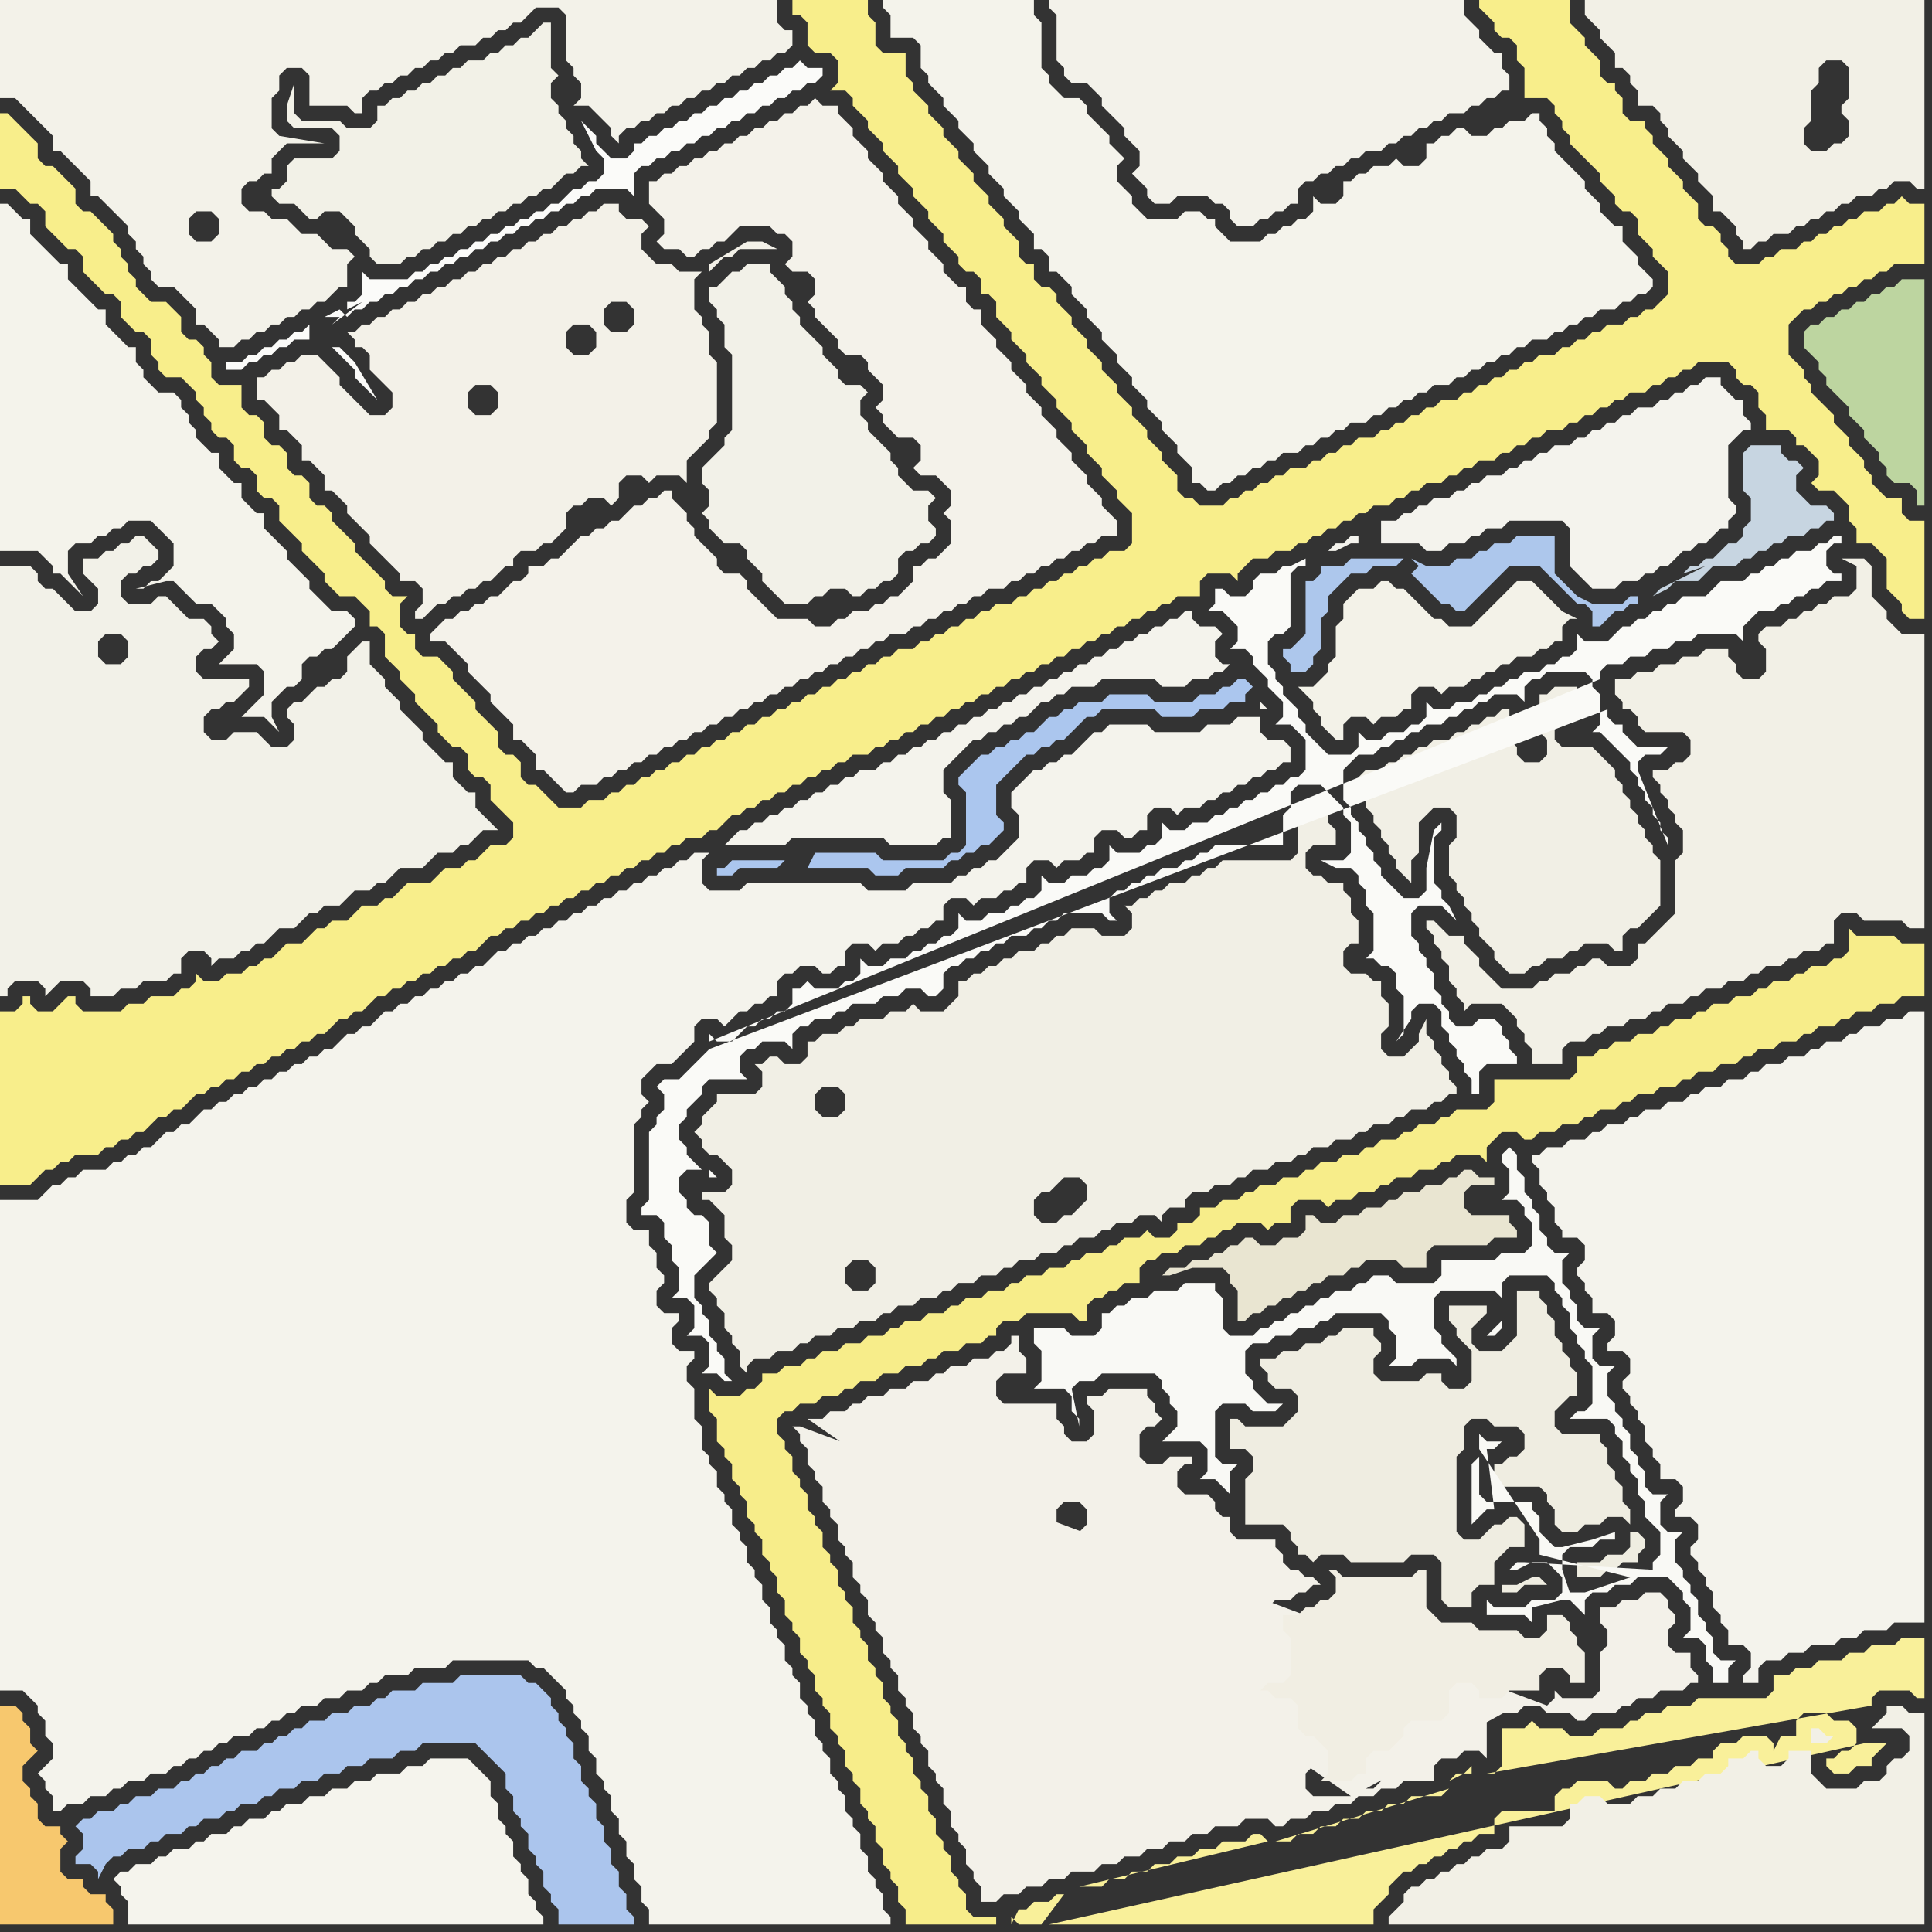 <svg width="256" height="256" xmlns="http://www.w3.org/2000/svg"><rect width="100%" height="100%" fill="#333333" stroke="none"/><script> 
var tempColor;
function hoverPath(evt){
obj = evt.target;
tempColor = obj.getAttribute("fill");
obj.setAttribute("fill","red");
//alert(tempColor);
//obj.setAttribute("stroke","red");}
function recoverPath(evt){
obj = evt.target;
obj.setAttribute("fill", tempColor);
//obj.setAttribute("stroke", tempColor);
}</script><path onmouseover="hoverPath(evt)" onmouseout="recoverPath(evt)" fill="rgb(244,243,235)" d="M  122,8l 0,1 1,1 0,1 1,1 1,1 0,1 1,1 1,1 0,1 1,1 1,1 0,1 1,1 1,1 0,1 1,1 1,1 0,1 1,1 1,1 0,1 1,1 1,1 0,2 1,0 1,1 0,2 1,0 1,1 1,1 0,1 1,1 1,1 0,1 1,1 1,1 0,1 1,1 1,1 0,1 1,1 1,1 0,1 1,1 1,1 0,1 1,1 1,1 0,1 1,1 1,1 0,1 1,1 1,1 0,2 1,0 1,1 1,0 1,-1 1,0 1,-1 1,0 1,-1 1,0 1,-1 1,0 1,-1 2,0 1,-1 1,0 1,-1 1,0 1,-1 1,0 1,-1 2,0 1,-1 1,0 1,-1 1,0 1,-1 1,0 1,-1 1,0 1,-1 2,0 1,-1 1,0 1,-1 1,0 1,-1 1,0 1,-1 1,0 1,-1 1,0 1,-1 2,0 1,-1 1,0 1,-1 1,0 1,-1 1,0 1,-1 2,0 1,-1 1,0 1,-1 1,0 1,-1 0,-1 -1,-1 0,0 -1,-1 0,-1 -1,-1 -1,-1 0,-2 -1,0 -2,-2 0,-1 -1,-1 -1,-1 0,-1 -3,-3 -1,-1 0,-1 -1,-1 0,-1 -1,-1 0,-1 -1,0 -1,1 -2,0 -1,1 -1,0 -1,1 -2,0 -1,-1 -1,0 -1,1 -1,0 -1,1 -1,0 0,2 -1,1 -2,0 -1,-1 -1,1 -2,0 -1,1 -1,0 -1,1 -1,0 0,2 -1,1 -2,0 -1,-1 0,2 -1,1 -1,0 -1,1 -1,0 -1,1 -1,0 -1,1 -4,0 -1,-1 -1,-1 0,-1 -1,0 -1,-1 -2,0 -1,1 -4,0 -1,-1 -1,-1 0,-1 -1,-1 -1,-1 0,-2 1,-1 -1,-1 -1,-1 0,-1 -1,-1 -1,-1 -1,-1 0,-1 -1,-1 -2,0 -2,-2 0,-1 -1,-1 0,-6 -1,-1 0,-2 -20,0 0,1 1,1 0,3 3,0 1,1Z"/>
<path onmouseover="hoverPath(evt)" onmouseout="recoverPath(evt)" fill="rgb(248,238,139)" d="M  0,153l 0,4 4,0 1,-1 1,-1 1,0 1,-1 1,0 1,-1 3,0 1,-1 1,0 1,-1 1,0 1,-1 1,0 1,-1 1,-1 1,0 1,-1 1,0 1,-1 1,-1 1,0 1,-1 1,0 1,-1 1,0 1,-1 1,0 1,-1 1,0 1,-1 1,0 1,-1 1,0 1,-1 1,0 1,-1 1,0 1,-1 1,-1 1,0 1,-1 1,0 1,-1 1,-1 1,0 1,-1 1,0 1,-1 1,0 1,-1 1,0 1,-1 1,0 1,-1 1,0 1,-1 1,0 2,-2 1,0 1,-1 1,0 1,-1 1,0 1,-1 1,0 1,-1 1,0 1,-1 1,0 1,-1 1,0 1,-1 1,0 1,-1 1,0 1,-1 1,0 1,-1 1,0 1,-1 1,0 1,-1 1,0 1,-1 2,0 1,-1 1,0 1,-1 1,-1 1,0 1,-1 1,0 1,-1 1,0 1,-1 1,0 1,-1 1,0 1,-1 1,0 1,-1 1,0 1,-1 1,0 1,-1 2,0 1,-1 1,0 1,-1 1,0 1,-1 1,0 1,-1 1,0 1,-1 1,0 1,-1 1,0 1,-1 1,0 1,-1 1,0 1,-1 1,0 1,-1 1,0 1,-1 1,0 1,-1 1,0 1,-1 1,0 1,-1 1,0 1,-1 1,0 1,-1 1,0 1,-1 1,0 1,-1 1,0 1,-1 1,0 1,-1 1,0 1,-1 3,0 0,-2 1,-1 3,0 1,1 0,-1 1,-1 0,0 1,-1 2,0 1,-1 2,0 1,-1 1,0 1,-1 1,0 1,-1 1,0 1,-1 1,0 1,-1 1,0 1,-1 2,0 1,-1 1,0 1,-1 1,0 1,-1 2,0 1,-1 1,0 1,-1 1,0 1,-1 2,0 1,-1 1,0 1,-1 1,0 1,-1 1,0 1,-1 2,0 1,-1 1,0 1,-1 1,0 1,-1 1,0 1,-1 1,0 1,-1 2,0 1,-1 1,0 1,-1 1,0 1,-1 1,0 1,-1 4,0 1,1 0,1 1,1 1,0 1,1 0,2 1,1 0,2 3,0 1,1 0,1 1,0 1,1 1,1 0,2 -1,1 1,1 2,0 1,1 1,1 0,2 1,1 0,2 2,0 1,1 1,1 0,4 1,1 1,1 0,1 1,1 2,0 0,-13 -2,0 -1,-1 0,-2 -2,0 -1,-1 -1,-1 0,-1 -1,-1 0,-1 -1,-1 -1,-1 0,-1 -1,-1 -1,-1 0,-1 -1,-1 -1,-1 -1,-1 0,-1 -1,-1 0,-1 -1,-1 -1,-1 0,-4 1,-1 1,-1 1,0 1,-1 1,0 1,-1 1,0 1,-1 1,0 1,-1 1,0 1,-1 1,0 1,-1 4,0 0,-8 -2,0 -1,-1 -1,1 -1,0 -1,1 -2,0 -1,1 -1,0 -1,1 -1,0 -1,1 -1,0 -1,1 -1,0 -1,1 -2,0 -1,1 -1,0 -1,1 -3,0 -1,-1 0,-1 -1,-1 0,-1 -1,-1 -1,0 -1,-1 0,-2 -1,-1 -1,-1 0,-1 -1,-1 -1,-1 0,-1 -1,-1 -1,-1 0,-1 -1,-1 0,-1 -2,0 -1,-1 0,-2 -1,-1 0,-1 -1,0 -1,-1 0,-2 -1,-1 -1,-1 0,-1 -1,-1 -1,-1 0,-3 -12,0 0,1 1,1 0,0 1,1 0,1 1,1 1,0 1,1 0,2 1,1 0,4 3,0 1,1 0,1 1,1 0,1 1,1 0,1 1,1 1,1 1,1 1,1 0,1 1,1 1,1 0,1 1,1 1,0 1,1 0,2 1,1 1,1 0,1 1,1 1,1 0,3 -1,1 -1,1 -1,0 -1,1 -1,0 -1,1 -2,0 -1,1 -1,0 -1,1 -1,0 -1,1 -1,0 -1,1 -2,0 -1,1 -1,0 -1,1 -1,0 -1,1 -1,0 -1,1 -1,0 -1,1 -1,0 -1,1 -2,0 -1,1 -1,0 -1,1 -1,0 -1,1 -1,0 -1,1 -1,0 -1,1 -2,0 -1,1 -1,0 -1,1 -1,0 -1,1 -1,0 -1,1 -2,0 -1,1 -1,0 -1,1 -1,0 -1,1 -1,0 -1,1 -1,0 -1,1 -3,0 -1,-1 -1,0 -1,-1 0,-2 -1,-1 -1,-1 0,-1 -1,-1 -1,-1 0,-1 -1,-1 -1,-1 0,-1 -1,-1 -1,-1 0,-1 -1,-1 -1,-1 0,-1 -1,-1 -1,-1 0,-1 -1,-1 -1,-1 0,-1 -1,-1 -1,-1 0,-1 -1,-1 -1,0 -1,-1 0,-2 -1,0 -1,-1 0,-2 -1,-1 -1,-1 0,-1 -1,-1 -1,-1 0,-1 -1,-1 -1,-1 0,-1 -1,-1 -1,-1 0,-1 -1,-1 -1,-1 0,-1 -2,-2 0,-1 -1,-1 -1,-1 0,-1 -1,-1 0,-3 -3,0 -1,-1 0,-3 -1,-1 0,-2 -10,0 0,2 1,0 1,1 0,3 1,1 2,0 1,1 0,3 -1,1 2,0 1,1 0,1 1,1 1,1 0,1 1,1 1,1 0,1 1,1 1,1 0,1 1,1 1,1 0,1 1,1 1,1 0,1 1,1 1,1 0,1 1,1 1,1 0,1 1,1 1,0 1,1 0,2 1,0 1,1 0,2 1,1 1,1 0,1 1,1 1,1 0,1 1,1 1,1 0,1 1,1 1,1 0,1 1,1 1,1 0,1 1,1 1,1 0,1 1,1 1,1 0,1 1,1 1,1 0,1 1,1 1,1 0,4 -1,1 -2,0 -1,1 -1,0 -1,1 -1,0 -1,1 -1,0 -1,1 -1,0 -1,1 -1,0 -1,1 -1,0 -1,1 -2,0 -1,1 -1,0 -1,1 -1,0 -1,1 -1,0 -1,1 -1,0 -1,1 -1,0 -1,1 -2,0 -1,1 -1,0 -1,1 -1,0 -1,1 -1,0 -1,1 -1,0 -1,1 -1,0 -1,1 -1,0 -1,1 -1,0 -1,1 -1,0 -1,1 -1,0 -1,1 -1,0 -1,1 -1,0 -1,1 -1,0 -1,1 -1,0 -1,1 -1,0 -1,1 -1,0 -1,1 -1,0 -1,1 -1,0 -1,1 -1,0 -1,1 -1,0 -1,1 -2,0 -1,1 -3,0 -1,-1 -1,-1 -1,-1 -1,0 -1,-1 0,-2 -1,-1 -1,0 -1,-1 0,-2 -1,-1 -1,-1 -1,-1 0,-1 -1,-1 -1,-1 -1,-1 0,-1 -1,-1 -1,-1 -2,0 -1,-1 0,-2 -1,0 -1,-1 0,-3 1,-1 -2,0 -1,-1 0,-1 -1,-1 -1,-1 -2,-2 0,-1 -3,-3 0,-1 -1,-1 -1,0 -1,-1 0,-2 -1,-1 -1,0 -1,-1 0,-2 -1,-1 -1,0 -1,-1 0,-2 -1,-1 -1,0 -1,-1 0,-3 -3,0 -1,-1 0,-2 -1,-1 0,-1 -1,-1 -1,0 -1,-1 0,-2 -1,-1 -1,-1 -2,0 -1,-1 -1,-1 0,-1 -1,-1 0,-1 -1,-1 0,-1 -1,-1 0,-1 -1,-1 -1,-1 -1,-1 -1,0 -1,-1 0,-2 -3,-3 -1,0 -1,-1 0,-2 -1,-1 -1,-1 -1,-1 -1,-1 -1,0 0,10 2,0 1,1 1,1 1,0 1,1 0,2 1,1 1,1 1,1 1,0 1,1 0,2 1,1 1,1 1,1 1,0 1,1 0,2 1,1 1,1 1,0 1,1 0,2 1,1 0,1 1,1 2,0 1,1 1,1 0,1 1,1 0,1 1,1 0,1 1,1 1,0 1,1 0,2 1,1 1,0 1,1 0,2 1,1 1,0 1,1 0,2 1,1 1,1 1,1 0,1 1,1 1,1 1,1 0,1 1,1 1,1 2,0 1,1 1,1 0,2 1,0 1,1 0,3 1,1 1,1 0,1 1,1 1,1 0,1 1,1 1,1 1,1 0,1 1,1 1,1 1,0 1,1 0,2 1,1 1,0 1,1 0,2 1,1 1,1 1,1 0,2 -1,1 -2,0 -1,1 -1,1 -1,0 -1,1 -2,0 -1,1 -1,1 -3,0 -1,1 -1,1 -1,0 -1,1 -2,0 -1,1 -1,1 -2,0 -1,1 -1,0 -1,1 -1,1 -2,0 -1,1 -1,1 -1,0 -1,1 -1,0 -1,1 -2,0 -1,1 -2,0 -1,-1 0,1 -1,1 -1,0 -1,1 -3,0 -1,1 -2,0 -1,1 -5,0 -1,-1 0,-1 -1,0 -1,1 0,0 -1,1 -2,0 -1,-1 0,-1 -1,0 0,1 -1,1 -2,0Z"/>
<path onmouseover="hoverPath(evt)" onmouseout="recoverPath(evt)" fill="rgb(245,244,237)" d="M  15,249l 0,0 1,1 0,1 1,1 0,3 55,0 0,-1 -1,-1 0,-1 -1,-1 0,-2 -1,-1 0,-1 -1,-1 0,-2 -1,-1 0,-1 -1,-1 0,-2 -1,-1 0,-2 -1,-1 -1,-1 -1,-1 -5,0 -1,1 -2,0 -1,1 -3,0 -1,1 -2,0 -1,1 -2,0 -1,1 -2,0 -1,1 -2,0 -1,1 -1,0 -1,1 -2,0 -1,1 -1,0 -1,1 -2,0 -1,1 -1,0 -1,1 -2,0 -1,1 -1,0 -1,1 -2,0 -1,1 -1,0 -1,1Z"/>
<path onmouseover="hoverPath(evt)" onmouseout="recoverPath(evt)" fill="rgb(247,237,138)" d="M  97,185l -2,0 -1,-1 0,3 1,1 0,3 1,1 0,1 1,1 0,2 1,1 0,1 1,1 0,2 1,1 0,1 1,1 0,2 1,1 0,1 1,1 0,2 1,1 0,2 1,1 0,1 1,1 0,2 1,1 0,1 1,1 0,2 1,1 0,1 1,1 0,2 1,1 0,1 1,1 0,2 1,1 0,1 1,1 0,2 1,1 0,1 1,1 0,2 1,1 0,2 1,1 0,1 1,1 0,2 1,1 0,2 12,0 0,-1 -3,0 -1,-1 0,-2 -1,-1 0,-1 -1,-1 0,-2 -1,-1 0,-1 -1,-1 0,-2 -1,-1 0,-2 -1,-1 0,-1 -1,-1 0,-2 -1,-1 0,-1 -1,-1 0,-2 -1,-1 0,-1 -1,-1 0,-2 -1,-1 0,-1 -1,-1 0,-2 -1,-1 0,-1 -1,-1 0,-2 -1,-1 0,-1 -1,-1 0,-2 -1,-1 0,-1 -1,-1 0,-2 -1,-1 0,-1 -1,-1 0,-2 -1,-1 0,-1 -1,-1 0,-2 -1,-1 0,-1 -1,-1 0,-2 1,-1 1,0 1,-1 2,0 1,-1 2,0 1,-1 1,0 1,-1 2,0 1,-1 2,0 1,-1 2,0 1,-1 1,0 1,-1 2,0 1,-1 2,0 1,-1 1,0 0,-1 1,-1 2,0 1,-1 6,0 1,1 1,0 0,-2 1,-1 1,0 1,-1 1,0 1,-1 2,0 0,-2 1,-1 1,0 1,-1 2,0 1,-1 2,0 1,-1 1,0 1,-1 1,0 1,-1 3,0 1,1 1,-1 2,0 0,-2 1,-1 3,0 1,1 1,-1 2,0 1,-1 2,0 1,-1 1,0 1,-1 2,0 1,-1 2,0 1,-1 1,0 1,-1 3,0 1,1 0,-2 1,-1 1,-1 2,0 1,1 1,0 1,-1 2,0 1,-1 2,0 1,-1 1,0 1,-1 2,0 1,-1 1,0 1,-1 2,0 1,-1 2,0 1,-1 1,0 1,-1 2,0 1,-1 2,0 1,-1 1,0 1,-1 2,0 1,-1 2,0 1,-1 1,0 1,-1 2,0 1,-1 1,0 1,-1 2,0 1,-1 2,0 1,-1 3,0 0,-7 -3,0 -1,-1 -5,0 -1,-1 0,3 -1,1 -1,0 -1,1 -2,0 -1,1 -1,0 -1,1 -2,0 -1,1 -1,0 -1,1 -2,0 -1,1 -2,0 -1,1 -1,0 -1,1 -2,0 -1,1 -1,0 -1,1 -2,0 -1,1 -2,0 -1,1 -1,0 -1,1 -2,0 0,2 -1,1 -10,0 0,3 -1,1 -4,0 -1,1 -1,0 -1,1 -2,0 -1,1 -1,0 -1,1 -2,0 -1,1 -1,0 -1,1 -2,0 -1,1 -2,0 -1,1 -1,0 -1,1 -2,0 -1,1 -2,0 -1,1 -1,0 -1,1 -2,0 -1,1 -2,0 0,1 -1,1 -2,0 0,1 -1,1 -2,0 -1,-1 -1,1 -2,0 -1,1 -1,0 -1,1 -2,0 -1,1 -1,0 -1,1 -2,0 -1,1 -2,0 -1,1 -1,0 -1,1 -2,0 -1,1 -2,0 -1,1 -1,0 -1,1 -2,0 -1,1 -2,0 -1,1 -1,0 -1,1 -2,0 -1,1 -2,0 -1,1 -2,0 -1,1 -1,0 -1,1 -2,0 -1,1 -2,0 0,1 -1,1 -1,0 -1,1Z"/>
<path onmouseover="hoverPath(evt)" onmouseout="recoverPath(evt)" fill="rgb(243,242,234)" d="M  152,0l -13,0 0,1 1,1 0,6 1,1 0,1 1,1 2,0 1,1 1,1 0,1 1,1 1,1 1,1 0,1 1,1 1,1 0,2 -1,1 1,1 0,0 1,1 0,1 1,1 2,0 1,-1 4,0 1,1 1,0 1,1 0,1 1,1 2,0 1,-1 1,0 1,-1 1,0 1,-1 1,0 0,-2 1,-1 1,0 1,-1 1,0 1,-1 1,0 1,-1 1,0 1,-1 2,0 1,-1 1,0 1,-1 1,0 1,-1 1,0 1,-1 1,0 1,-1 2,0 1,-1 1,0 1,-1 1,0 1,-1 1,0 0,-2 -1,-1 0,-2 -1,0 -1,-1 -1,-1 0,-1 -1,-1 -1,-1 0,-2Z"/>
<path onmouseover="hoverPath(evt)" onmouseout="recoverPath(evt)" fill="rgb(241,239,229)" d="M  202,101l -1,-1 0,-1 -1,-1 0,-4 -1,0 -1,1 -1,0 -1,1 -1,0 -1,1 -1,0 -1,1 -2,0 -1,1 -1,0 -1,1 -1,0 -1,1 -1,0 -1,1 -2,0 -1,1 0,2 1,1 0,1 1,1 0,1 1,1 0,1 1,1 0,1 1,1 0,1 1,1 1,1 0,-3 1,-1 0,-4 1,-1 1,-1 2,0 1,1 0,3 -1,1 0,4 1,1 0,1 1,1 0,1 1,1 0,1 1,1 0,1 1,1 1,1 0,1 1,1 1,1 2,0 1,-1 1,0 1,-1 2,0 1,-1 1,0 1,-1 3,0 1,1 1,0 0,-2 1,-1 1,0 1,-1 1,-1 1,-1 0,-6 -1,-1 0,-1 -1,-1 0,-1 -1,-1 0,-1 -1,-1 0,-1 -1,-1 0,-1 -1,-1 0,-1 -1,-1 -1,-1 -1,-1 -4,0 -1,-1 0,-2 1,-1 3,0 0,-2 -1,-1 0,-1 -3,0 -1,1 -1,0 0,5 1,1 0,2 -1,1Z"/>
<path onmouseover="hoverPath(evt)" onmouseout="recoverPath(evt)" fill="rgb(244,243,236)" d="M  204,153l -1,0 0,1 1,1 0,2 1,1 0,1 1,1 0,2 1,1 0,1 2,0 1,1 0,2 -1,1 0,1 1,1 0,1 1,1 0,2 2,0 1,1 0,2 -1,1 0,1 2,0 1,1 0,2 -1,1 0,1 1,1 0,1 1,1 0,1 1,1 0,2 1,1 0,1 1,1 0,2 2,0 1,1 0,2 -1,1 0,1 2,0 1,1 0,2 -1,1 0,1 1,1 0,1 1,1 0,1 1,1 0,2 1,1 0,1 1,1 0,2 2,0 1,1 0,2 -1,1 0,1 2,0 0,-2 1,-1 2,0 1,-1 2,0 1,-1 3,0 1,-1 2,0 1,-1 3,0 1,-1 4,0 0,-81 -2,0 -1,1 -2,0 -1,1 -2,0 -1,1 -1,0 -1,1 -2,0 -1,1 -1,0 -1,1 -2,0 -1,1 -2,0 -1,1 -1,0 -1,1 -2,0 -1,1 -2,0 -1,1 -1,0 -1,1 -2,0 -1,1 -2,0 -1,1 -1,0 -1,1 -2,0 -1,1 -1,0 -1,1 -2,0 -1,1 -2,0 -1,1Z"/>
<path onmouseover="hoverPath(evt)" onmouseout="recoverPath(evt)" fill="rgb(171,197,237)" d="M  10,242l 0,0 1,1 0,2 -1,1 0,1 2,0 1,1 0,1 1,-2 0,0 1,-1 1,0 1,-1 2,0 1,-1 1,0 1,-1 2,0 1,-1 1,0 1,-1 2,0 1,-1 1,0 1,-1 2,0 1,-1 1,0 1,-1 2,0 1,-1 2,0 1,-1 2,0 1,-1 2,0 1,-1 3,0 1,-1 2,0 1,-1 7,0 1,1 1,1 1,1 1,1 0,2 1,1 0,2 1,1 0,1 1,1 0,2 1,1 0,1 1,1 0,2 1,1 0,1 1,1 0,2 10,0 0,-1 -1,-1 0,-2 -1,-1 0,-2 -1,-1 0,-2 -1,-1 0,-2 -1,-1 0,-2 -1,-1 0,-1 -1,-1 0,-2 -1,-1 0,-2 -1,-1 0,-1 -1,-1 0,-1 -1,-1 0,-1 -1,-1 -1,-1 -1,0 -1,-1 -8,0 -1,1 -4,0 -1,1 -3,0 -1,1 -1,0 -1,1 -2,0 -1,1 -2,0 -1,1 -2,0 -1,1 -1,0 -1,1 -1,0 -1,1 -1,0 -1,1 -2,0 -1,1 -1,0 -1,1 -1,0 -1,1 -1,0 -1,1 -1,0 -1,1 -2,0 -1,1 -2,0 -1,1 -1,0 -1,1 -2,0 -1,1 -1,0 -1,1Z"/>
<path onmouseover="hoverPath(evt)" onmouseout="recoverPath(evt)" fill="rgb(171,198,238)" d="M  104,114l -7,0 -1,1 -1,0 0,1 2,0 1,-1 5,0 1,-1 3,1 8,0 1,1 3,0 1,-1 5,0 1,-1 1,0 1,-1 1,0 1,-1 1,0 1,-1 1,-1 0,-1 -1,-1 0,-4 1,-1 1,-1 2,-2 1,0 1,-1 1,0 1,-1 1,0 1,-1 2,-2 1,0 1,-1 7,0 1,1 4,0 1,-1 3,0 1,-1 2,0 0,-1 1,-1 -1,-1 -1,0 -1,1 -1,0 -1,1 -2,0 -1,1 -5,0 -1,-1 -5,0 -1,1 -3,0 -1,1 -1,0 -1,1 -1,0 -1,1 -1,1 -1,0 -1,1 -1,0 -1,1 -1,0 -1,1 -1,0 -1,1 -1,1 -1,1 0,1 1,1 0,7 -1,1 -1,0 -1,1 -8,0 -1,-1 -8,0 -1,2 -3,-1Z"/>
<path onmouseover="hoverPath(evt)" onmouseout="recoverPath(evt)" fill="rgb(241,239,229)" d="M  130,129l -1,0 -1,1 -1,0 0,2 -1,1 -1,1 -3,0 -1,-1 -1,1 -2,0 -1,1 -3,0 -1,1 -1,0 -1,1 -2,0 -1,1 -1,0 0,2 -1,1 -2,0 -1,-1 -1,0 -1,1 -1,0 1,1 0,2 -1,1 -5,0 0,1 -1,1 -1,1 0,1 -1,1 1,1 0,1 1,1 1,0 1,1 1,1 0,2 -1,1 -3,0 0,1 1,0 1,1 1,1 0,3 1,1 0,2 -1,1 -1,1 -1,1 0,1 1,1 0,1 1,1 0,2 1,1 0,1 1,1 0,2 1,1 0,-1 1,-1 2,0 1,-1 2,0 1,-1 1,0 1,-1 2,0 1,-1 2,0 1,-1 2,0 1,-1 1,0 1,-1 2,0 1,-1 2,0 1,-1 1,0 1,-1 2,0 1,-1 2,0 1,-1 1,0 1,-1 2,0 1,-1 2,0 1,-1 1,0 1,-1 2,0 1,-1 1,0 1,-1 2,0 1,-1 2,0 1,1 0,-1 1,-1 2,0 0,-1 1,-1 2,0 1,-1 2,0 1,-1 1,0 1,-1 2,0 1,-1 2,0 1,-1 1,0 1,-1 2,0 1,-1 2,0 1,-1 1,0 1,-1 2,0 1,-1 1,0 1,-1 2,0 1,-1 1,0 1,-1 1,0 0,-1 -1,-1 0,-1 -1,-1 0,-1 -1,-1 0,-1 -1,-1 0,-2 -1,2 0,1 -1,1 -1,1 -2,0 -1,-1 0,-2 1,-1 0,-3 -1,-1 0,-2 -1,0 -1,-1 -2,0 -1,-1 0,-2 1,-1 1,0 0,-3 -1,-1 0,-2 -1,-1 0,-1 -2,0 -1,-1 -1,0 -1,-1 0,-2 1,-1 3,0 0,-2 -1,-1 0,-1 -1,-1 -1,-1 -1,0 0,2 -1,1 0,4 -1,1 -9,0 -1,1 -1,0 -1,1 -1,0 -1,1 -2,0 -1,1 -1,0 -1,1 -1,0 -1,1 -1,0 1,1 0,2 -1,1 -3,0 -1,-1 -3,0 -1,1 -1,0 -1,1 -1,0 -1,1 -2,0 -1,1 -1,0 -1,1 -1,0 -1,1 13,31 -1,1 -1,0 -1,1 -2,0 -1,-1 0,-2 1,-1 1,0 1,-1 1,-1 2,0 1,1 0,2 -1,1 -13,-31 -14,41 -1,1 -2,0 -1,-1 0,-2 1,-1 2,0 1,1 0,2 14,-41 -21,15 2,0 1,1 0,2 -1,1 -2,0 -1,-1 0,-2 1,-1 21,-15Z"/>
<path onmouseover="hoverPath(evt)" onmouseout="recoverPath(evt)" fill="rgb(244,243,236)" d="M  0,163l 0,61 3,0 1,1 1,1 0,1 1,1 0,2 1,1 0,2 -1,1 -1,1 1,1 0,1 1,1 0,2 1,0 1,-1 2,0 1,-1 2,0 1,-1 1,0 1,-1 2,0 1,-1 2,0 1,-1 1,0 1,-1 1,0 1,-1 1,0 1,-1 1,0 1,-1 2,0 1,-1 1,0 1,-1 1,0 1,-1 1,0 1,-1 2,0 1,-1 2,0 1,-1 2,0 1,-1 1,0 1,-1 3,0 1,-1 4,0 1,-1 10,0 1,1 1,0 1,1 1,1 1,1 0,1 1,1 0,1 1,1 0,1 1,1 0,2 1,1 0,2 1,1 0,1 1,1 0,2 1,1 0,2 1,1 0,2 1,1 0,2 1,1 0,2 1,1 0,2 32,0 0,-1 -1,-1 0,-2 -1,-1 0,-1 -1,-1 0,-2 -1,-1 0,-2 -1,-1 0,-1 -1,-1 0,-2 -1,-1 0,-1 -1,-1 0,-2 -1,-1 0,-1 -1,-1 0,-2 -1,-1 0,-1 -1,-1 0,-2 -1,-1 0,-1 -1,-1 0,-2 -1,-1 0,-1 -1,-1 0,-2 -1,-1 0,-2 -1,-1 0,-1 -1,-1 0,-2 -1,-1 0,-1 -1,-1 0,-2 -1,-1 0,-1 -1,-1 0,-2 -1,-1 0,-1 -1,-1 0,-3 -1,-1 0,-4 -1,-1 0,-2 1,-1 0,-1 -2,0 -1,-1 0,-2 1,-1 0,-1 -2,0 -1,-1 0,-2 1,-1 0,-1 -1,-1 0,-2 -1,-1 0,-2 -2,0 -1,-1 0,-3 1,-1 0,-9 1,-1 0,-1 1,-1 -1,-1 0,-2 1,-1 1,-1 2,0 1,-1 1,-1 1,-1 0,-2 1,-1 2,0 1,1 1,-1 0,0 1,-1 1,0 1,-1 1,0 1,-1 1,0 0,-2 1,-1 1,0 1,-1 2,0 1,1 1,0 1,-1 1,0 0,-2 1,-1 2,0 1,1 1,-1 2,0 1,-1 1,0 1,-1 1,0 1,-1 1,0 0,-2 1,-1 2,0 1,1 1,-1 2,0 1,-1 1,0 1,-1 1,0 0,-2 1,-1 2,0 1,1 1,-1 2,0 1,-1 1,0 0,-2 1,-1 2,0 1,1 1,0 1,-1 1,0 0,-2 1,-1 2,0 1,1 1,-1 2,0 1,-1 1,0 1,-1 1,0 1,-1 1,0 1,-1 1,0 1,-1 1,0 1,-1 1,0 0,-2 -1,-1 -2,0 -1,-1 0,-2 -3,0 -1,1 -3,0 -1,1 -6,0 -1,-1 -5,0 -1,1 -1,0 -1,1 -1,1 -1,1 -1,0 -1,1 -1,0 -1,1 -1,0 -1,1 -1,1 -1,1 0,2 1,1 0,3 -3,3 -1,0 -1,1 -1,0 -1,1 -1,0 -1,1 -5,0 -1,1 -5,0 -1,-1 -15,0 -1,1 -4,0 -1,-1 0,-3 1,-1 -2,0 -1,1 -1,0 -1,1 -1,0 -1,1 -1,0 -1,1 -1,0 -1,1 -1,0 -1,1 -1,0 -1,1 -1,0 -1,1 -1,0 -1,1 -1,0 -1,1 -1,0 -1,1 -1,0 -1,1 -1,0 -1,1 -1,0 -1,1 -1,1 -1,0 -1,1 -1,0 -1,1 -1,0 -1,1 -1,0 -1,1 -1,0 -1,1 -1,0 -1,1 -1,0 -1,1 -1,1 -1,0 -1,1 -1,0 -1,1 -1,1 -1,0 -1,1 -1,0 -1,1 -1,0 -1,1 -1,0 -1,1 -1,0 -1,1 -1,0 -1,1 -1,0 -1,1 -1,0 -1,1 -1,0 -1,1 -1,1 -1,0 -1,1 -1,0 -1,1 -1,1 -1,0 -1,1 -1,0 -1,1 -1,0 -1,1 -3,0 -1,1 -1,0 -1,1 -1,0 -1,1 -1,1 -5,0 0,4 95,-50 0,0 1,-1 8,0 1,-1 12,0 1,1 6,0 1,-1 1,0 0,-5 -1,-1 0,-3 1,-1 1,-1 1,-1 1,-1 1,0 1,-1 1,0 1,-1 1,0 1,-1 1,0 1,-1 1,-1 1,0 1,-1 1,0 1,-1 3,0 1,-1 7,0 1,1 3,0 1,-1 2,0 1,-1 1,0 1,-1 -1,0 -1,-1 0,-2 1,-1 -1,-1 -2,0 -1,-1 0,-1 -1,0 -1,1 -1,0 -1,1 -1,0 -1,1 -1,0 -1,1 -1,0 -1,1 -1,0 -1,1 -1,0 -1,1 -1,0 -1,1 -1,0 -1,1 -1,0 -1,1 -1,0 -1,1 -1,0 -1,1 -1,0 -1,1 -1,0 -1,1 -1,0 -1,1 -1,0 -1,1 -1,0 -1,1 -1,0 -1,1 -1,0 -1,1 -1,0 -1,1 -1,0 -1,1 -2,0 -1,1 -1,0 -1,1 -1,0 -1,1 -1,0 -1,1 -1,0 -1,1 -1,0 -1,1 -1,0 -1,1 -1,0 -1,1 -1,0 -1,1 -2,2 -95,50 167,-69 1,0 -1,-1 0,1 -167,69Z"/>
<path onmouseover="hoverPath(evt)" onmouseout="recoverPath(evt)" fill="rgb(243,241,232)" d="M  63,55l 0,0 -1,-1 0,-2 1,-1 2,0 1,1 0,2 -1,1 -2,0 5,-3 2,0 1,-1 0,0 -3,1 -5,3 8,-5 0,-1 -1,-1 0,0 1,2 -8,5 6,-7 -1,0 -1,1 0,0 2,-1 -6,7 4,-5 -4,5 12,-9 0,-2 1,-1 2,0 1,1 0,2 -1,1 -2,0 -1,-1 -12,9 17,-12 0,-2 1,-1 2,0 1,1 0,2 -1,1 -2,0 -1,-1 -17,12 -11,-1 -1,1 -2,0 -1,-1 -1,-1 -1,-1 -1,-1 0,-1 -1,-1 -1,-1 -1,-1 -2,0 -1,1 -1,0 -1,1 -1,0 -1,1 -1,0 0,3 1,0 1,1 1,1 0,2 1,0 1,1 1,1 0,2 1,0 1,1 1,1 0,2 1,0 1,1 1,1 0,1 1,1 1,1 1,1 0,1 1,1 1,1 1,1 1,1 0,1 2,0 1,1 0,2 -1,1 0,1 1,0 1,-1 1,-1 1,0 1,-1 1,0 1,-1 1,0 1,-1 1,0 1,-1 1,-1 1,0 0,-1 1,-1 2,0 1,-1 1,0 1,-1 1,-1 0,-2 1,-1 1,0 1,-1 2,0 1,1 1,-1 0,-2 1,-1 2,0 1,1 1,-1 3,0 1,1 0,-3 2,-2 1,-1 0,-1 1,-1 0,-8 -1,-1 0,-3 -1,-1 0,-1 -1,-1 0,-4 1,-1 -3,0 -1,-1 -2,0 -1,-1 -1,-1 0,-2 1,-1 -1,-1 -2,0 -1,-1 0,-1 -2,0 -1,1 -1,0 -1,1 -1,0 -1,1 -1,0 -1,1 -1,0 -1,1 -1,0 -1,1 -1,0 -1,1 -1,0 -1,1 -1,0 -1,1 -1,0 -1,1 -1,0 -1,1 -1,0 -1,1 -1,0 -1,1 -1,0 -1,1 -1,0 -1,1 -1,0 -1,1 -1,0 -1,1 -1,0 1,1 0,1 1,0 1,1 0,2 3,3 0,2 11,1 31,-19 0,0 1,-1 1,-1 1,0 1,-1 5,0 -2,-1 -2,0 -5,3 0,1 -31,19Z"/>
<path onmouseover="hoverPath(evt)" onmouseout="recoverPath(evt)" fill="rgb(250,250,247)" d="M  94,139l 0,0 -1,1 -1,1 -1,1 -1,1 -2,0 -1,1 1,1 0,2 -1,1 0,1 -1,1 0,9 -1,1 0,1 2,0 1,1 0,2 1,1 0,2 1,1 0,3 -1,1 2,0 1,1 0,3 -1,1 2,0 1,1 0,3 -1,1 2,0 1,1 1,0 -1,-1 0,-2 -1,-1 0,-1 -1,-1 0,-2 -1,-1 0,-1 -1,-1 0,-3 1,-1 1,-1 1,-1 -1,-1 0,-3 -1,-1 -1,0 -1,-1 0,-1 -1,-1 0,-2 1,-1 2,0 -1,-1 -1,-1 0,-1 -1,-1 0,-2 1,-1 0,-1 1,-1 1,-1 0,-1 1,-1 5,0 -1,-1 0,-2 1,-1 1,0 1,-1 3,0 1,1 0,-2 1,-1 1,0 1,-1 2,0 1,-1 1,0 1,-1 3,0 1,-1 2,0 1,-1 2,0 1,1 1,0 1,-1 0,-2 1,-1 1,0 1,-1 1,0 1,-1 1,0 1,-1 1,0 1,-1 2,0 1,-1 1,0 1,-1 1,0 1,-1 5,0 1,1 1,0 -1,-1 0,-2 1,-1 1,0 1,-1 1,0 1,-1 1,0 1,-1 2,0 1,-1 1,0 1,-1 1,0 1,-1 9,0 0,-4 1,-1 0,-2 1,-1 3,0 1,1 1,1 1,1 0,1 1,1 0,4 -1,1 -3,0 2,1 2,0 1,1 0,1 1,1 0,2 1,1 0,5 -1,1 1,0 1,1 1,0 1,1 0,2 1,1 0,5 -1,1 2,-3 0,-1 1,-1 2,0 1,1 0,2 1,1 0,1 1,1 0,1 1,1 0,1 1,1 0,2 1,0 0,-3 1,-1 4,0 0,-1 -1,-1 0,-1 -1,-1 0,-1 -1,-1 -2,0 -1,1 -2,0 -1,-1 0,-1 -1,-1 0,-1 -1,-1 0,-2 -1,-1 0,-1 -1,-1 0,-1 -1,-1 0,-3 1,-1 3,0 1,1 1,1 -1,-2 0,0 -1,-1 0,-1 -1,-1 0,-6 1,-1 0,-1 -1,1 0,0 -1,5 0,3 -1,1 -2,0 -1,-1 -1,-1 -1,-1 0,-1 -1,-1 0,-1 -1,-1 0,-1 -1,-1 0,-1 -1,-1 0,-1 -1,-1 0,-4 1,-1 1,-1 2,0 1,-1 1,0 1,-1 1,0 1,-1 1,0 1,-1 2,0 1,-1 1,0 1,-1 1,0 1,-1 1,0 1,-1 3,0 1,1 0,-2 1,-1 1,0 1,-1 5,0 1,1 0,1 1,1 0,4 -1,1 1,0 1,1 0,0 1,1 1,1 1,1 0,1 1,1 0,1 1,1 0,1 1,1 0,1 1,1 0,1 1,1 0,1 -4,-10 0,-1 1,-1 2,0 1,-1 -4,0 -1,-1 -1,-1 0,-1 -1,0 -1,-1 0,-1 -119,45 118,-49 0,-1 1,-1 2,0 1,-1 2,0 1,-1 2,0 1,-1 2,0 1,-1 5,0 1,1 0,-2 1,-1 1,-1 2,0 1,-1 1,0 1,-1 1,0 1,-1 1,0 1,-1 2,0 0,-1 -1,0 -1,-1 0,-2 1,-1 1,0 0,-1 -1,0 -1,1 -1,0 -1,1 -2,0 -1,1 -1,0 -1,1 -1,0 -1,1 -1,0 -1,1 -3,0 -1,1 -1,1 -3,0 -1,1 -1,0 -1,1 -1,0 -1,1 -1,0 -1,1 -1,0 -1,1 -1,1 -3,0 -1,-1 0,2 -1,1 -1,0 -1,1 -1,0 -1,1 -2,0 -1,1 -1,0 -1,1 -1,0 -1,1 -1,0 -1,1 -2,0 -1,1 -2,0 -1,-1 0,2 -1,1 -1,0 -1,1 -2,0 -1,1 -2,0 -1,-1 0,2 -1,1 -3,0 -1,-1 -1,-1 -1,-1 0,-1 -1,-1 0,-1 -1,-1 -1,-1 0,-1 -1,-1 0,-1 -1,-1 0,-3 1,-1 1,0 1,-1 0,-7 1,-1 1,0 0,-1 -2,1 -1,0 -1,1 -2,0 -1,1 0,1 -1,1 -2,0 -1,-1 -1,0 0,2 -1,1 2,0 1,1 1,1 0,2 -1,1 2,0 1,1 0,1 1,1 1,1 0,1 1,1 1,1 0,2 -1,1 2,0 1,1 1,1 0,4 -1,1 -1,0 -1,1 -1,0 -1,1 -1,0 -1,1 -1,0 -1,1 -1,0 -1,1 -1,0 -1,1 -2,0 -1,1 -2,0 -1,-1 0,2 -1,1 -1,0 -1,1 -3,0 -1,-1 0,2 -1,1 -1,0 -1,1 -2,0 -1,1 -2,0 -1,-1 0,2 -1,1 -1,0 -1,1 -1,0 -1,1 -2,0 -1,1 -2,0 -1,-1 0,2 -1,1 -1,0 -1,1 -1,0 -1,1 -1,0 -1,1 -2,0 -1,1 -2,0 -1,-1 0,2 -1,1 -1,0 -1,1 -3,0 -1,-1 -1,1 -1,0 0,2 -1,1 -1,0 -1,1 -1,0 -1,1 -1,0 -1,1 -1,1 -2,0 -1,-1 0,1 118,-48 -118,49 0,17 1,0 -1,-1Z"/>
<path onmouseover="hoverPath(evt)" onmouseout="recoverPath(evt)" fill="rgb(173,199,236)" d="M  186,74l -7,0 -1,1 -3,0 0,1 -1,1 -1,0 0,7 -2,2 -1,0 0,1 1,1 0,1 2,0 1,-1 0,-1 1,-1 0,-4 1,-1 0,-2 1,-1 1,-1 1,-1 2,0 1,-1 3,0 1,-1 1,0 1,1 -1,1 0,0 1,1 1,1 1,1 1,1 1,0 1,1 1,0 1,-1 0,0 4,-4 1,-1 4,0 1,1 1,1 1,1 1,1 1,1 1,0 1,1 0,2 1,0 1,-1 0,0 1,-1 1,0 1,-1 1,0 0,-1 -1,0 -1,1 -4,0 -2,-1 -1,-1 -1,-1 -1,-1 0,-5 -5,0 -1,1 -2,0 -1,1 -1,0 -1,1 -2,0 -1,1 -3,0 -2,-1Z"/>
<path onmouseover="hoverPath(evt)" onmouseout="recoverPath(evt)" fill="rgb(189,213,160)" d="M  241,43l -1,0 -1,1 0,2 1,1 0,0 1,1 0,1 1,1 0,1 1,1 1,1 1,1 0,1 1,1 1,1 0,1 1,1 1,1 0,1 1,1 0,1 1,1 2,0 1,1 0,2 1,0 0,-30 -3,0 -1,1 -1,0 -1,1 -1,0 -1,1 -1,0 -1,1 -1,0 -1,1 -1,0 -1,1Z"/>
<path onmouseover="hoverPath(evt)" onmouseout="recoverPath(evt)" fill="rgb(244,242,234)" d="M  59,85l 2,2 1,1 0,1 1,1 1,1 1,1 0,1 1,1 1,1 1,1 0,2 1,0 1,1 1,1 0,2 1,0 1,1 1,1 1,1 1,0 1,-1 2,0 1,-1 1,0 1,-1 1,0 1,-1 1,0 1,-1 1,0 1,-1 1,0 1,-1 1,0 1,-1 1,0 1,-1 1,0 1,-1 1,0 1,-1 1,0 1,-1 1,0 1,-1 1,0 1,-1 1,0 1,-1 1,0 1,-1 1,0 1,-1 1,0 1,-1 1,0 1,-1 1,0 1,-1 1,0 1,-1 2,0 1,-1 1,0 1,-1 1,0 1,-1 1,0 1,-1 1,0 1,-1 1,0 1,-1 2,0 1,-1 1,0 1,-1 1,0 1,-1 1,0 1,-1 1,0 1,-1 1,0 1,-1 1,0 1,-1 2,0 0,-2 -1,-1 0,0 -1,-1 0,-1 -1,-1 -1,-1 0,-1 -1,-1 -1,-1 0,-1 -1,-1 -1,-1 0,-1 -1,-1 -1,-1 0,-1 -1,-1 -1,-1 0,-1 -1,-1 -1,-1 0,-1 -1,-1 -1,-1 0,-1 -1,-1 -1,-1 0,-2 -1,0 -1,-1 0,-2 -1,0 -1,-1 -1,-1 0,-1 -1,-1 -1,-1 0,-1 -1,-1 -1,-1 0,-1 -1,-1 -1,-1 0,-1 -1,-1 -1,-1 0,-1 -1,-1 -1,-1 0,-1 -1,-1 -1,-1 0,-1 -1,-1 -1,-1 0,-1 -2,0 -1,-1 -1,1 -1,0 -1,1 -1,0 -1,1 -1,0 -1,1 -1,0 -1,1 -1,0 -1,1 -1,0 -1,1 -1,0 -1,1 -1,0 -1,1 -1,0 -1,1 -1,0 -1,1 -1,0 0,3 1,1 1,1 0,2 -1,1 1,1 2,0 1,1 1,0 1,-1 1,0 1,-1 1,0 1,-1 1,-1 4,0 1,1 1,0 1,1 0,2 -1,1 1,1 2,0 1,1 0,2 -1,1 1,1 0,1 1,1 1,1 1,1 0,1 1,1 2,0 1,1 0,1 1,1 1,1 0,2 -1,1 1,1 0,1 1,1 1,1 2,0 1,1 0,2 -1,1 1,1 2,0 1,1 1,1 0,2 -1,1 1,1 0,3 -1,1 -1,1 -1,0 -1,1 -1,0 0,2 -1,1 -1,1 -1,0 -1,1 -1,0 -1,1 -2,0 -1,1 -1,0 -1,1 -2,0 -1,-1 -4,0 -1,-1 -1,-1 -1,-1 -1,-1 0,-1 -1,-1 -2,0 -1,-1 0,-1 -1,-1 -1,-1 -1,-1 0,-1 -1,-1 0,-1 -1,-1 -1,-1 0,-1 -1,0 -1,1 -1,0 -1,1 -1,0 -1,1 -1,1 -1,0 -1,1 -1,0 -1,1 -1,0 -2,2 -1,1 -1,0 -1,1 -2,0 0,1 -1,1 -1,0 -1,1 -1,1 -1,0 -1,1 -1,0 -1,1 -1,0 -1,1 -1,0 -1,1 -1,1 0,1Z"/>
<path onmouseover="hoverPath(evt)" onmouseout="recoverPath(evt)" fill="rgb(242,241,232)" d="M  0,77l 0,55 1,0 0,-1 1,-1 3,0 1,1 0,1 1,-1 1,-1 3,0 1,1 0,1 3,0 1,-1 2,0 1,-1 3,0 1,-1 1,0 0,-2 1,-1 2,0 1,1 0,1 1,-1 2,0 1,-1 1,0 1,-1 1,0 1,-1 1,-1 2,0 2,-2 1,0 1,-1 2,0 1,-1 1,-1 2,0 1,-1 1,0 1,-1 1,-1 3,0 1,-1 1,-1 2,0 1,-1 1,0 1,-1 1,-1 2,0 -1,-1 0,0 -1,-1 -1,-1 0,-2 -1,0 -1,-1 -1,-1 0,-2 -1,0 -1,-1 -1,-1 -1,-1 0,-1 -1,-1 -1,-1 -1,-1 0,-1 -1,-1 -1,-1 0,-1 -1,-1 -1,-1 0,-3 -1,0 -1,1 -1,1 0,2 -1,1 -1,0 -1,1 -1,0 -2,2 -1,0 -1,1 0,1 1,1 0,2 -1,1 -2,0 -1,-1 -1,-1 -3,0 -1,1 -2,0 -1,-1 0,-2 1,-1 1,0 1,-1 1,0 1,-1 1,-1 0,-1 -6,0 -1,-1 0,-2 1,-1 1,0 1,-1 -1,-1 0,-1 -1,-1 -2,0 -1,-1 -1,-1 -1,-1 -1,0 -1,1 -3,0 -1,-1 0,-2 1,-1 1,0 1,-1 1,0 1,-1 0,-1 -1,-1 -1,-1 -1,0 -1,1 -1,0 -1,1 -1,0 -1,1 -2,0 0,2 1,1 0,0 1,1 0,2 -1,1 -2,0 -2,-2 -1,-1 -1,0 -1,-1 0,-1 -1,-1 -4,0 0,2 14,7 2,0 1,1 0,2 -1,1 -2,0 -1,-1 0,-2 1,-1 -14,-7Z"/>
<path onmouseover="hoverPath(evt)" onmouseout="recoverPath(evt)" fill="rgb(242,241,231)" d="M  41,21l -2,0 -1,1 0,2 -1,1 -1,0 0,1 1,1 2,0 1,1 1,1 1,0 1,-1 2,0 1,1 1,1 0,1 1,1 1,1 0,1 1,1 3,0 1,-1 1,0 1,-1 1,0 1,-1 1,0 1,-1 1,0 1,-1 1,0 1,-1 1,0 1,-1 1,0 1,-1 1,0 1,-1 1,0 1,-1 1,0 1,-1 1,-1 1,0 1,-1 1,0 -1,-1 0,-1 -1,-1 0,-1 -1,-1 0,-1 -1,-1 0,-1 -1,-1 0,-2 1,-1 -1,-1 0,-6 -1,0 -1,1 0,0 -1,1 -1,0 -1,1 -1,0 -1,1 -1,0 -1,1 -2,0 -1,1 -1,0 -1,1 -1,0 -1,1 -1,0 -1,1 -1,0 -1,1 -1,0 -1,1 -1,0 0,2 -1,1 -3,0 -1,-1 -5,0 -1,-1 0,-4 -1,3 0,2 1,1 5,0 1,1 0,2 -1,1Z"/>
<path onmouseover="hoverPath(evt)" onmouseout="recoverPath(evt)" fill="rgb(243,241,233)" d="M  106,189l -1,0 1,1 0,1 1,1 0,2 1,1 0,1 1,1 0,2 1,1 0,1 1,1 0,2 1,1 0,1 1,1 0,2 1,1 0,1 1,1 0,2 1,1 0,1 1,1 0,2 1,1 0,1 1,1 0,2 1,1 0,1 1,1 0,2 1,1 0,1 1,1 0,2 1,1 0,1 1,1 0,2 1,1 0,2 1,1 0,1 1,1 0,2 1,1 0,1 1,1 0,2 2,0 1,-1 2,0 1,-1 2,0 1,-1 2,0 1,-1 3,0 1,-1 2,0 1,-1 2,0 1,-1 2,0 1,-1 2,0 1,-1 2,0 1,-1 3,0 1,-1 3,0 1,1 1,0 1,-1 2,0 1,-1 2,0 1,-1 2,0 1,-1 2,0 1,-1 2,0 1,-1 4,0 0,-2 1,-1 2,0 1,-1 2,0 1,1 0,-5 1,-1 3,0 1,-1 2,0 1,1 3,0 1,1 1,0 1,-1 3,0 1,-1 1,0 1,-1 2,0 1,-1 3,0 1,-1 1,0 0,-1 -1,-1 0,-2 -2,0 -1,-1 0,-2 1,-1 0,-1 -1,-1 0,-1 -1,-1 -2,0 -1,1 -2,0 -1,1 -2,0 0,2 1,1 0,2 -1,1 0,5 -1,1 -4,0 -1,-1 0,1 -1,1 -99,-37 95,37 -4,1 -2,0 -1,-1 0,2 -1,1 -1,1 -4,0 0,1 -1,1 -1,1 -1,1 -2,0 0,2 -1,1 -1,0 20,-11 -95,-37 73,49 -5,0 -1,-1 0,-2 1,-1 0,-1 -1,-1 -1,0 -1,-1 -1,-1 0,-3 -2,0 -1,-1 -1,0 -1,-1 0,-2 1,-1 1,-1 2,0 0,-3 -1,-1 0,-4 1,-1 2,0 1,-1 1,0 1,-1 1,0 -1,-1 -1,0 -1,-1 -1,0 -1,-1 0,-1 -1,-1 0,-1 -5,0 -1,-1 0,-2 -1,0 -1,-1 0,-1 -1,-1 -3,0 -1,-1 0,-2 1,-1 1,0 0,-1 -3,0 -1,1 -2,0 -1,-1 0,-3 1,-1 1,0 1,-1 -1,-1 0,-1 -1,-1 0,-1 -5,0 -1,1 -2,0 0,1 1,1 0,3 -1,1 -2,0 -1,-1 0,-1 -1,-1 0,-2 -7,0 -1,-1 0,-2 1,-1 3,0 0,-2 -1,-1 0,-2 -1,0 0,1 -1,1 -1,0 -1,1 -2,0 -1,1 -2,0 -1,1 -1,0 -1,1 -2,0 -1,1 -2,0 -1,1 -2,0 -1,1 -1,0 -1,1 -2,0 -1,1 -2,0 72,50 -73,-49 38,11 0,2 -1,1 -2,0 -1,-1 0,-2 1,-1 2,0 1,1 -38,-11Z"/>
<path onmouseover="hoverPath(evt)" onmouseout="recoverPath(evt)" fill="rgb(243,242,233)" d="M  0,6l 0,7 2,0 1,1 1,1 1,1 1,1 1,1 0,2 1,0 1,1 1,1 1,1 1,1 0,2 1,0 1,1 1,1 1,1 1,1 0,1 1,1 0,1 1,1 0,1 1,1 0,1 1,1 2,0 1,1 1,1 1,1 0,2 1,0 1,1 1,1 0,1 2,0 1,-1 1,0 1,-1 1,0 1,-1 1,0 1,-1 1,0 1,-1 1,0 1,-1 1,0 1,-1 1,-1 1,0 0,-3 1,-1 -1,-1 -2,0 -1,-1 -1,-1 -2,0 -1,-1 -1,-1 -2,0 -1,-1 -2,0 -1,-1 0,-2 1,-1 1,0 1,-1 1,0 0,-2 1,-1 1,-1 5,0 -6,-1 0,0 -1,-1 0,-4 1,-1 0,-2 1,-1 2,0 1,1 0,4 5,0 1,1 1,0 0,-2 1,-1 1,0 1,-1 1,0 1,-1 1,0 1,-1 1,0 1,-1 1,0 1,-1 1,0 1,-1 2,0 1,-1 1,0 1,-1 1,0 1,-1 1,0 1,-1 1,-1 3,0 1,1 0,6 1,1 0,1 1,1 0,2 -1,1 2,0 1,1 2,2 0,1 1,1 0,-1 1,-1 1,0 1,-1 1,0 1,-1 1,0 1,-1 1,0 1,-1 1,0 1,-1 1,0 1,-1 1,0 1,-1 1,0 1,-1 1,0 1,-1 1,0 1,-1 1,0 1,-1 0,-2 -1,0 -1,-1 0,-3 -103,0 0,6 29,23 0,2 -1,1 -2,0 -1,-1 0,-2 1,-1 2,0 1,1 -29,-23Z"/>
<path onmouseover="hoverPath(evt)" onmouseout="recoverPath(evt)" fill="rgb(244,243,235)" d="M  43,86l 1,0 1,-1 1,-1 1,-1 0,-1 -1,-1 -2,0 -1,-1 -1,-1 -1,-1 0,-1 -1,-1 -1,-1 -1,-1 0,-1 -1,-1 -1,-1 -1,-1 0,-2 -1,0 -1,-1 -1,-1 0,-2 -1,0 -1,-1 -1,-1 0,-2 -1,0 -1,-1 -1,-1 0,-1 -1,-1 0,-1 -1,-1 0,-1 -1,-1 -2,0 -1,-1 -1,-1 0,-1 -1,-1 0,-2 -1,0 -1,-1 -1,-1 -1,-1 0,-2 -1,0 -1,-1 -1,-1 -1,-1 -1,-1 0,-2 -1,0 -1,-1 -1,-1 -1,-1 -1,-1 0,-2 -1,0 -1,-1 -1,-1 -1,0 0,46 5,0 1,1 1,1 0,1 1,0 1,1 1,1 1,1 -2,-3 0,-3 1,-1 2,0 1,-1 1,0 1,-1 1,0 1,-1 3,0 1,1 1,1 1,1 0,3 -1,1 -1,1 -1,0 -1,1 -1,0 4,-1 1,0 2,2 1,1 2,0 1,1 1,1 0,1 1,1 0,2 -1,1 -1,1 5,0 1,1 0,3 -1,1 -1,1 -1,1 3,0 1,1 1,1 -1,-2 0,-2 1,-1 1,-1 1,0 1,-1 0,-2 1,-1 1,0 1,-1Z"/>
<path onmouseover="hoverPath(evt)" onmouseout="recoverPath(evt)" fill="rgb(251,251,249)" d="M  44,46l 0,0 1,1 1,1 1,1 0,1 1,1 1,1 1,1 -3,-5 0,0 -2,-2 -1,0 0,-3 1,-1 -2,0 2,-1 1,1 0,0 1,-1 1,0 1,-1 1,0 1,-1 1,0 1,-1 1,0 1,-1 1,0 1,-1 1,0 1,-1 1,0 1,-1 1,0 1,-1 1,0 1,-1 1,0 1,-1 1,0 1,-1 1,0 1,-1 1,0 1,-1 1,0 1,-1 1,0 1,-1 1,0 1,-1 4,0 1,1 0,-3 1,-1 1,0 1,-1 1,0 1,-1 1,0 1,-1 1,0 1,-1 1,0 1,-1 1,0 1,-1 1,0 1,-1 1,0 1,-1 1,0 1,-1 1,0 1,-1 1,0 1,-1 1,0 1,-1 0,-1 -2,0 -1,-1 -1,1 -1,0 -1,1 -1,0 -1,1 -1,0 -1,1 -1,0 -1,1 -1,0 -1,1 -1,0 -1,1 -1,0 -1,1 -1,0 -1,1 -1,0 -1,1 -1,0 -1,1 -1,0 0,1 -1,1 -2,0 -1,-1 -1,-1 0,-1 -1,-1 -1,-1 1,2 1,2 1,1 0,2 -1,1 -1,0 -1,1 -1,0 -1,1 -1,1 -1,0 -1,1 -1,0 -1,1 -1,0 -1,1 -1,0 -1,1 -1,0 -1,1 -1,0 -1,1 -1,0 -1,1 -1,0 -1,1 -1,0 -1,1 -1,0 -1,1 -5,0 -1,-1 0,3 -1,1 -1,0 0,1 2,-1 -4,3 0,3 -3,-1 0,-2 -1,1 -1,0 -1,1 -1,0 -1,1 -1,0 -1,1 -1,0 -1,1 -2,0 0,1 2,0 1,-1 1,0 1,-1 1,0 1,-1 1,0 1,-1 2,0 3,1Z"/>
<path onmouseover="hoverPath(evt)" onmouseout="recoverPath(evt)" fill="rgb(242,241,232)" d="M  96,37l 0,0 -1,1 -1,0 0,2 1,1 0,1 1,1 0,3 1,1 0,10 -1,1 0,1 -1,1 -1,1 -1,1 0,2 1,1 0,2 -1,1 1,1 0,1 1,1 1,1 2,0 1,1 0,1 1,1 1,1 0,1 1,1 1,1 1,1 3,0 1,-1 1,0 1,-1 2,0 1,1 1,0 1,-1 1,0 1,-1 1,0 1,-1 0,-2 1,-1 1,0 1,-1 1,0 1,-1 0,-1 -1,-1 0,-2 1,-1 -1,-1 -2,0 -1,-1 -1,-1 0,-1 -1,-1 0,-1 -1,-1 -1,-1 -1,-1 0,-1 -1,-1 0,-2 1,-1 -1,-1 -2,0 -1,-1 0,-1 -1,-1 -1,-1 0,-1 -1,-1 -1,-1 -1,-1 0,-1 -1,-1 0,-1 -1,-1 0,-1 -1,-1 -1,-1 0,-1 -3,0 -1,1 -1,0 -1,1Z"/>
<path onmouseover="hoverPath(evt)" onmouseout="recoverPath(evt)" fill="rgb(249,240,154)" d="M  139,255l 43,0 0,-2 2,-2 0,-1 1,-1 1,-1 1,0 1,-1 1,0 1,-1 1,0 1,-1 1,0 1,-1 1,0 1,-1 2,0 0,-2 1,-1 7,0 0,-2 1,-1 1,0 1,-1 4,0 1,1 1,0 1,-1 2,0 1,-1 2,0 1,-1 2,0 1,-1 2,0 0,-1 1,-1 2,0 1,-1 3,0 1,1 0,1 1,-2 2,0 0,-2 1,-1 3,0 1,1 2,0 1,1 0,2 -1,1 -1,0 -1,1 -1,0 0,1 1,1 2,0 1,-1 2,0 0,-1 1,-1 1,-1 -3,0 -108,24 -4,0 -1,-1 0,1 1,-2 1,0 1,-1 2,0 1,-1 1,0 -3,4 1,0 4,-5 3,0 1,-1 2,0 1,-1 2,0 1,-1 2,0 1,-1 2,0 1,-1 2,0 1,-1 3,0 1,-1 1,0 1,1 -25,6 -4,5 30,-11 2,0 1,-1 2,0 1,-1 2,0 1,-1 2,0 1,-1 2,0 1,-1 2,0 1,-1 4,0 1,-1 0,0 -23,7 -30,11 53,-19 1,-1 2,0 0,-1 -1,1 0,0 -2,1 -53,19 109,-29 0,-1 1,-1 4,0 1,1 1,0 0,-8 -3,0 -1,1 -3,0 -1,1 -2,0 -1,1 -3,0 -1,1 -2,0 -1,1 -2,0 0,2 -1,1 -9,0 -1,1 -3,0 -1,1 -2,0 -1,1 -1,0 -1,1 -3,0 -1,1 -3,0 -1,-1 -3,0 -1,-1 -1,1 -3,0 0,5 -1,1 -1,0 51,-9 -109,29Z"/>
<path onmouseover="hoverPath(evt)" onmouseout="recoverPath(evt)" fill="rgb(233,229,209)" d="M  184,167l 1,0 1,1 3,0 0,-2 1,-1 7,0 1,-1 3,0 0,-1 -1,-1 0,-1 -5,0 -1,-1 0,-2 1,-1 3,0 0,-1 -2,0 -1,-1 -1,0 -1,1 -1,0 -1,1 -2,0 -1,1 -2,0 -1,1 -1,0 -1,1 -2,0 -1,1 -2,0 -1,1 -2,0 -1,-1 -1,0 0,2 -1,1 -2,0 -1,1 -2,0 -1,-1 -1,0 -1,1 -1,0 -1,1 -1,0 -1,1 -2,0 -1,1 -2,0 -1,1 1,0 3,-1 4,0 1,1 0,1 1,1 0,4 1,0 1,-1 1,0 1,-1 1,0 1,-1 1,0 1,-1 1,0 1,-1 1,0 1,-1 2,0 1,-1 1,0 1,-1Z"/>
<path onmouseover="hoverPath(evt)" onmouseout="recoverPath(evt)" fill="rgb(242,240,230)" d="M  203,131l -4,0 -1,-1 -1,-1 -1,-1 0,-1 -1,-1 -1,-1 0,-1 -2,0 -1,-1 -1,-1 -1,0 0,1 1,1 0,1 1,1 0,1 1,1 0,2 1,1 0,1 1,1 0,1 1,-1 4,0 1,1 1,1 0,1 1,1 0,1 1,1 0,2 4,0 0,-2 1,-1 2,0 1,-1 1,0 1,-1 2,0 1,-1 2,0 1,-1 1,0 1,-1 2,0 1,-1 1,0 1,-1 2,0 1,-1 2,0 1,-1 1,0 1,-1 2,0 1,-1 1,0 1,-1 2,0 1,-1 1,0 0,-3 1,-1 2,0 1,1 5,0 1,1 2,0 0,-39 -3,0 -1,-1 -1,-1 0,-1 -1,-1 -1,-1 0,-4 -1,-1 -3,0 2,1 0,3 -1,1 -2,0 -1,1 -1,0 -1,1 -1,0 -1,1 -1,0 -1,1 -2,0 -1,1 0,1 1,1 0,3 -1,1 -2,0 -1,-1 0,-1 -1,-1 0,-1 -3,0 -1,1 -2,0 -1,1 -2,0 -1,1 -2,0 -1,1 -2,0 0,2 1,1 0,1 1,0 1,1 0,1 1,1 5,0 1,1 0,2 -1,1 -1,0 -1,1 -2,0 0,1 1,1 0,1 1,1 0,1 1,1 0,1 1,1 0,3 -1,1 0,7 -1,1 -1,1 -1,1 -1,1 -1,0 0,2 -1,1 -3,0 -1,-1 -1,0 -1,1 -1,0 -1,1 -2,0 -1,1 -1,0 -1,1Z"/>
<path onmouseover="hoverPath(evt)" onmouseout="recoverPath(evt)" fill="rgb(242,240,230)" d="M  218,238l -1,0 -1,1 -3,0 -1,-1 -2,0 -1,1 -1,0 0,2 -1,1 -7,0 0,2 -1,1 -2,0 -1,1 -1,0 -1,1 -1,0 -1,1 -1,0 -1,1 -1,0 -1,1 -1,0 -1,1 0,1 -2,2 0,1 71,0 0,-28 -2,0 -1,-1 -2,0 0,1 -1,1 -1,1 4,0 1,1 0,2 -1,1 -1,0 -1,1 0,1 -1,1 -2,0 -1,1 -4,0 -1,-1 -1,-1 0,-3 -3,0 0,1 -1,1 -2,0 -1,-1 0,-1 -1,0 -1,1 -2,0 0,1 -1,1 -2,0 -1,1 -2,0 -1,1 -2,0 -1,1 -1,0 22,-7 2,0 1,-1 -1,0 -1,-1 -1,0 0,2 -22,7Z"/>
<path onmouseover="hoverPath(evt)" onmouseout="recoverPath(evt)" fill="rgb(199,213,225)" d="M  220,78l 0,0 -1,1 0,0 2,-1 1,-1 3,0 1,-1 0,0 1,-1 3,0 1,-1 1,0 1,-1 1,0 1,-1 1,0 1,-1 2,0 1,-1 1,0 1,-1 1,0 0,-1 -1,-1 -2,0 -1,-1 -1,-1 0,-2 1,-1 -1,-1 -1,0 -1,-1 0,-1 -4,0 -1,1 0,5 1,1 0,3 -1,1 0,1 -1,1 -1,0 -1,1 -1,1 -1,0 -1,1 -1,0 -1,1 3,-1 0,0 -6,3Z"/>
<path onmouseover="hoverPath(evt)" onmouseout="recoverPath(evt)" fill="rgb(247,200,110)" d="M  0,231l 0,24 15,0 0,-2 -1,-1 0,-1 -2,0 -1,-1 0,-1 -2,0 -1,-1 0,-3 1,-1 -1,-1 0,-1 -2,0 -1,-1 0,-2 -1,-1 0,-1 -1,-1 0,-2 1,-1 1,-1 -1,-1 0,-2 -1,-1 0,-1 -1,-1 -2,0Z"/>
<path onmouseover="hoverPath(evt)" onmouseout="recoverPath(evt)" fill="rgb(239,237,225)" d="M  166,189l -1,0 -1,-1 -1,0 0,4 2,0 1,1 0,2 -1,1 0,6 5,0 1,1 0,1 1,1 0,1 1,0 1,1 1,-1 3,0 1,1 7,0 1,-1 3,0 1,1 0,5 1,1 3,0 0,-2 1,-1 2,0 0,-3 1,-1 1,-1 2,0 0,-3 -1,-1 -1,0 -1,1 -1,0 -1,1 -1,1 -2,0 -1,-1 0,-10 1,-1 0,-3 1,-1 2,0 1,1 3,0 1,1 0,2 -1,1 -1,0 -1,1 -1,0 0,3 6,0 1,1 0,1 1,1 0,2 1,1 2,0 1,-1 2,0 1,-1 2,0 1,1 0,-2 -1,-1 0,-2 -1,-1 0,-1 -1,-1 0,-2 -1,-1 0,-1 -5,0 -1,-1 0,-2 2,-2 1,0 0,-3 -1,-1 0,-1 -1,-1 0,-1 -1,-1 0,-2 -1,-1 0,-1 -1,-1 0,-1 -3,0 0,6 -1,1 -1,1 -3,0 -1,-1 0,-2 2,-2 0,-1 -5,0 0,2 1,1 0,1 1,1 1,1 0,4 -1,1 -2,0 -1,-1 0,-1 -2,0 -1,1 -5,0 -1,-1 0,-2 1,-1 0,-1 -1,-1 0,-1 -4,0 -1,1 -1,0 -1,1 -2,0 -1,1 -2,0 -1,1 -2,0 0,1 1,1 0,1 1,1 2,0 1,1 0,2 -1,1 -1,1 -4,0 50,14 0,2 -1,1 -2,0 -1,1 -3,0 0,2 3,0 1,-1 1,0 1,-1 2,0 0,-1 1,-1 0,-1 -1,-1 -1,0 -50,-14 33,21 0,1 2,0 1,-1 3,0 -1,-1 -1,0 -2,1 -2,0 -33,-21Z"/>
<path onmouseover="hoverPath(evt)" onmouseout="recoverPath(evt)" fill="rgb(244,243,237)" d="M  180,71l -1,0 -1,1 -1,0 -1,1 1,0 2,-1 1,0 0,-1 3,1 5,0 1,1 2,0 1,-1 2,0 1,-1 1,0 1,-1 2,0 1,-1 7,0 1,1 0,5 1,1 1,1 1,1 3,0 1,-1 2,0 1,-1 1,0 1,-1 1,0 1,-1 1,-1 1,0 1,-1 1,0 1,-1 1,-1 1,0 0,-1 1,-1 0,-1 -1,-1 0,-7 1,-1 1,-1 1,0 0,-1 -1,-1 0,-2 -1,0 -1,-1 -1,-1 0,-1 -2,0 -1,1 -1,0 -1,1 -1,0 -1,1 -1,0 -1,1 -2,0 -1,1 -1,0 -1,1 -1,0 -1,1 -1,0 -1,1 -1,0 -1,1 -2,0 -1,1 -1,0 -1,1 -1,0 -1,1 -1,0 -1,1 -2,0 -1,1 -1,0 -1,1 -1,0 -1,1 -2,0 -1,1 -1,0 -1,1 -1,0 -1,1 -2,0 0,3 -3,-1Z"/>
<path onmouseover="hoverPath(evt)" onmouseout="recoverPath(evt)" fill="rgb(243,242,232)" d="M  179,79l 0,0 -1,1 0,2 -1,1 0,4 -1,1 0,1 -1,1 -1,1 -2,0 1,1 1,1 0,1 1,1 0,1 1,1 1,1 1,0 0,-2 1,-1 2,0 1,1 1,-1 2,0 1,-1 1,0 0,-2 1,-1 2,0 1,1 1,-1 2,0 1,-1 1,0 1,-1 1,0 1,-1 1,0 1,-1 2,0 1,-1 1,0 1,-1 1,0 0,-2 1,-1 1,0 -2,-1 0,0 -1,-1 -1,-1 -1,-1 -1,-1 -2,0 -1,1 0,0 -1,1 -1,1 -1,1 -1,1 -1,1 -3,0 -1,-1 -1,0 -1,-1 -1,-1 -1,-1 -1,-1 -1,0 -1,-1 -1,0 -1,1 -2,0 -1,1Z"/>
<path onmouseover="hoverPath(evt)" onmouseout="recoverPath(evt)" fill="rgb(241,238,227)" d="M  192,224l 0,0 1,-1 2,0 1,1 0,1 3,0 1,-1 4,0 0,-2 1,-1 2,0 1,1 0,1 2,0 0,-4 -1,-1 0,-1 -1,-1 0,-1 -1,-1 -2,0 0,2 -1,1 -2,0 -1,-1 -5,0 -1,-1 -4,0 -1,-1 -1,-1 0,-5 -1,0 -1,1 -9,0 -1,-1 -1,0 1,1 0,2 -1,1 -1,0 -1,1 -1,0 -1,1 -2,0 0,2 1,1 0,5 -1,1 -2,0 -1,1 1,0 1,1 2,0 1,1 0,3 1,1 1,0 1,1 1,1 0,3 -1,1 4,0 1,-1 1,0 0,-2 1,-1 2,0 1,-1 1,-1 0,-1 1,-1 4,0 1,-1Z"/>
<path onmouseover="hoverPath(evt)" onmouseout="recoverPath(evt)" fill="rgb(249,249,245)" d="M  202,207l -1,0 -1,1 1,0 2,-1 2,0 1,1 1,1 0,2 -1,1 -3,0 -1,1 -4,0 -1,-1 0,2 5,0 1,1 0,-2 4,-1 1,0 1,1 1,1 0,-2 1,-1 2,0 1,-1 2,0 1,-1 4,0 1,1 1,1 0,1 1,1 0,3 -1,1 2,0 1,1 0,2 1,1 0,2 2,0 0,-2 1,-1 -2,0 -1,-1 0,-2 -1,-1 0,-1 -1,-1 0,-2 -1,-1 0,-1 -1,-1 0,-1 -1,-1 0,-3 1,-1 -2,0 -1,-1 0,-3 1,-1 -2,0 -1,-1 0,-2 -1,-1 0,-1 -1,-1 0,-2 -1,-1 0,-1 -1,-1 0,-1 -1,-1 0,-3 1,-1 -2,0 -1,-1 0,-3 1,-1 -2,0 -1,-1 0,-2 -1,-1 0,-1 -1,-1 0,-3 1,-1 -2,0 -1,-1 0,-1 -1,-1 0,-2 -1,-1 0,-1 -1,-1 0,-2 -1,-1 0,-2 -1,-1 -1,1 0,1 1,1 0,3 -1,1 2,0 1,1 0,1 1,1 0,3 -1,1 -3,0 -1,1 -7,0 0,2 -1,1 -5,0 -1,-1 -2,0 -1,1 -1,0 -1,1 -2,0 -1,1 -1,0 -1,1 -1,0 -1,1 -1,0 -1,1 -1,0 -1,1 -1,0 -1,1 -3,0 -1,-1 0,-4 -1,-1 0,-1 -4,0 -1,1 -3,0 -1,1 -2,0 -1,1 -1,0 -1,1 -1,0 0,2 -1,1 -3,0 -1,-1 -4,0 0,2 1,1 0,4 -1,1 4,0 1,1 0,2 1,1 0,1 -1,-5 1,-1 2,0 1,-1 7,0 1,1 0,1 1,1 0,1 1,1 0,2 -1,1 -1,1 5,0 1,1 0,3 -1,1 2,0 1,1 1,1 0,-3 1,-1 -2,0 -1,-1 0,-6 1,-1 3,0 1,1 3,0 1,-1 -2,0 -1,-1 -1,-1 0,-1 -1,-1 0,-3 1,-1 2,0 1,-1 2,0 1,-1 2,0 1,-1 1,0 1,-1 6,0 1,1 0,1 1,1 0,3 -1,1 3,0 1,-1 4,0 1,1 0,-1 -1,-1 0,0 -1,-1 0,-1 -1,-1 0,-4 1,-1 7,0 1,1 0,-2 1,-1 5,0 1,1 0,1 1,1 0,1 1,1 0,2 1,1 0,1 1,1 0,1 1,1 0,5 -1,1 -1,0 -1,1 5,0 1,1 0,1 1,1 0,2 1,1 0,1 1,1 0,2 1,1 0,2 1,1 1,1 0,3 -1,1 0,1 -17,-1 14,2 -6,2 -2,0 -1,-3 0,-2 1,-1 3,0 1,-1 2,0 0,-1 -3,1 -4,1 -1,0 -1,-1 -1,-1 0,-2 -1,-1 0,-1 -6,0 -1,-1 0,-5 -1,1 0,8 1,-1 0,0 1,-1 1,0 -1,-8 1,0 1,-1 -2,0 -1,-1 0,2 8,12 0,2 12,3 -14,-2 -3,-32 -1,1 -1,1 1,0 1,-1 0,-1 3,32Z"/>
<path onmouseover="hoverPath(evt)" onmouseout="recoverPath(evt)" fill="rgb(242,240,230)" d="M  255,5l 0,-5 -45,0 0,2 1,1 0,0 1,1 0,1 1,1 1,1 0,2 1,0 1,1 0,1 1,1 0,2 2,0 1,1 0,1 1,1 0,1 2,2 0,1 1,1 1,1 0,1 1,1 1,1 0,2 1,0 1,1 1,1 0,1 1,1 0,1 1,0 1,-1 1,0 1,-1 2,0 1,-1 1,0 1,-1 1,0 1,-1 1,0 1,-1 1,0 1,-1 2,0 1,-1 1,0 1,-1 2,0 1,1 1,0 0,-20 -2,5 -2,0 -1,1 0,0 3,-1 2,-5 -5,7 0,1 1,1 -1,-2 5,-7 -3,9 3,-9 -10,8 -1,1 0,1 1,1 0,2 -1,1 -1,0 -1,1 -2,0 -1,-1 0,-2 1,-1 0,-4 1,-1 0,-2 1,-1 2,0 1,1 0,4 10,-8Z"/>
</svg>